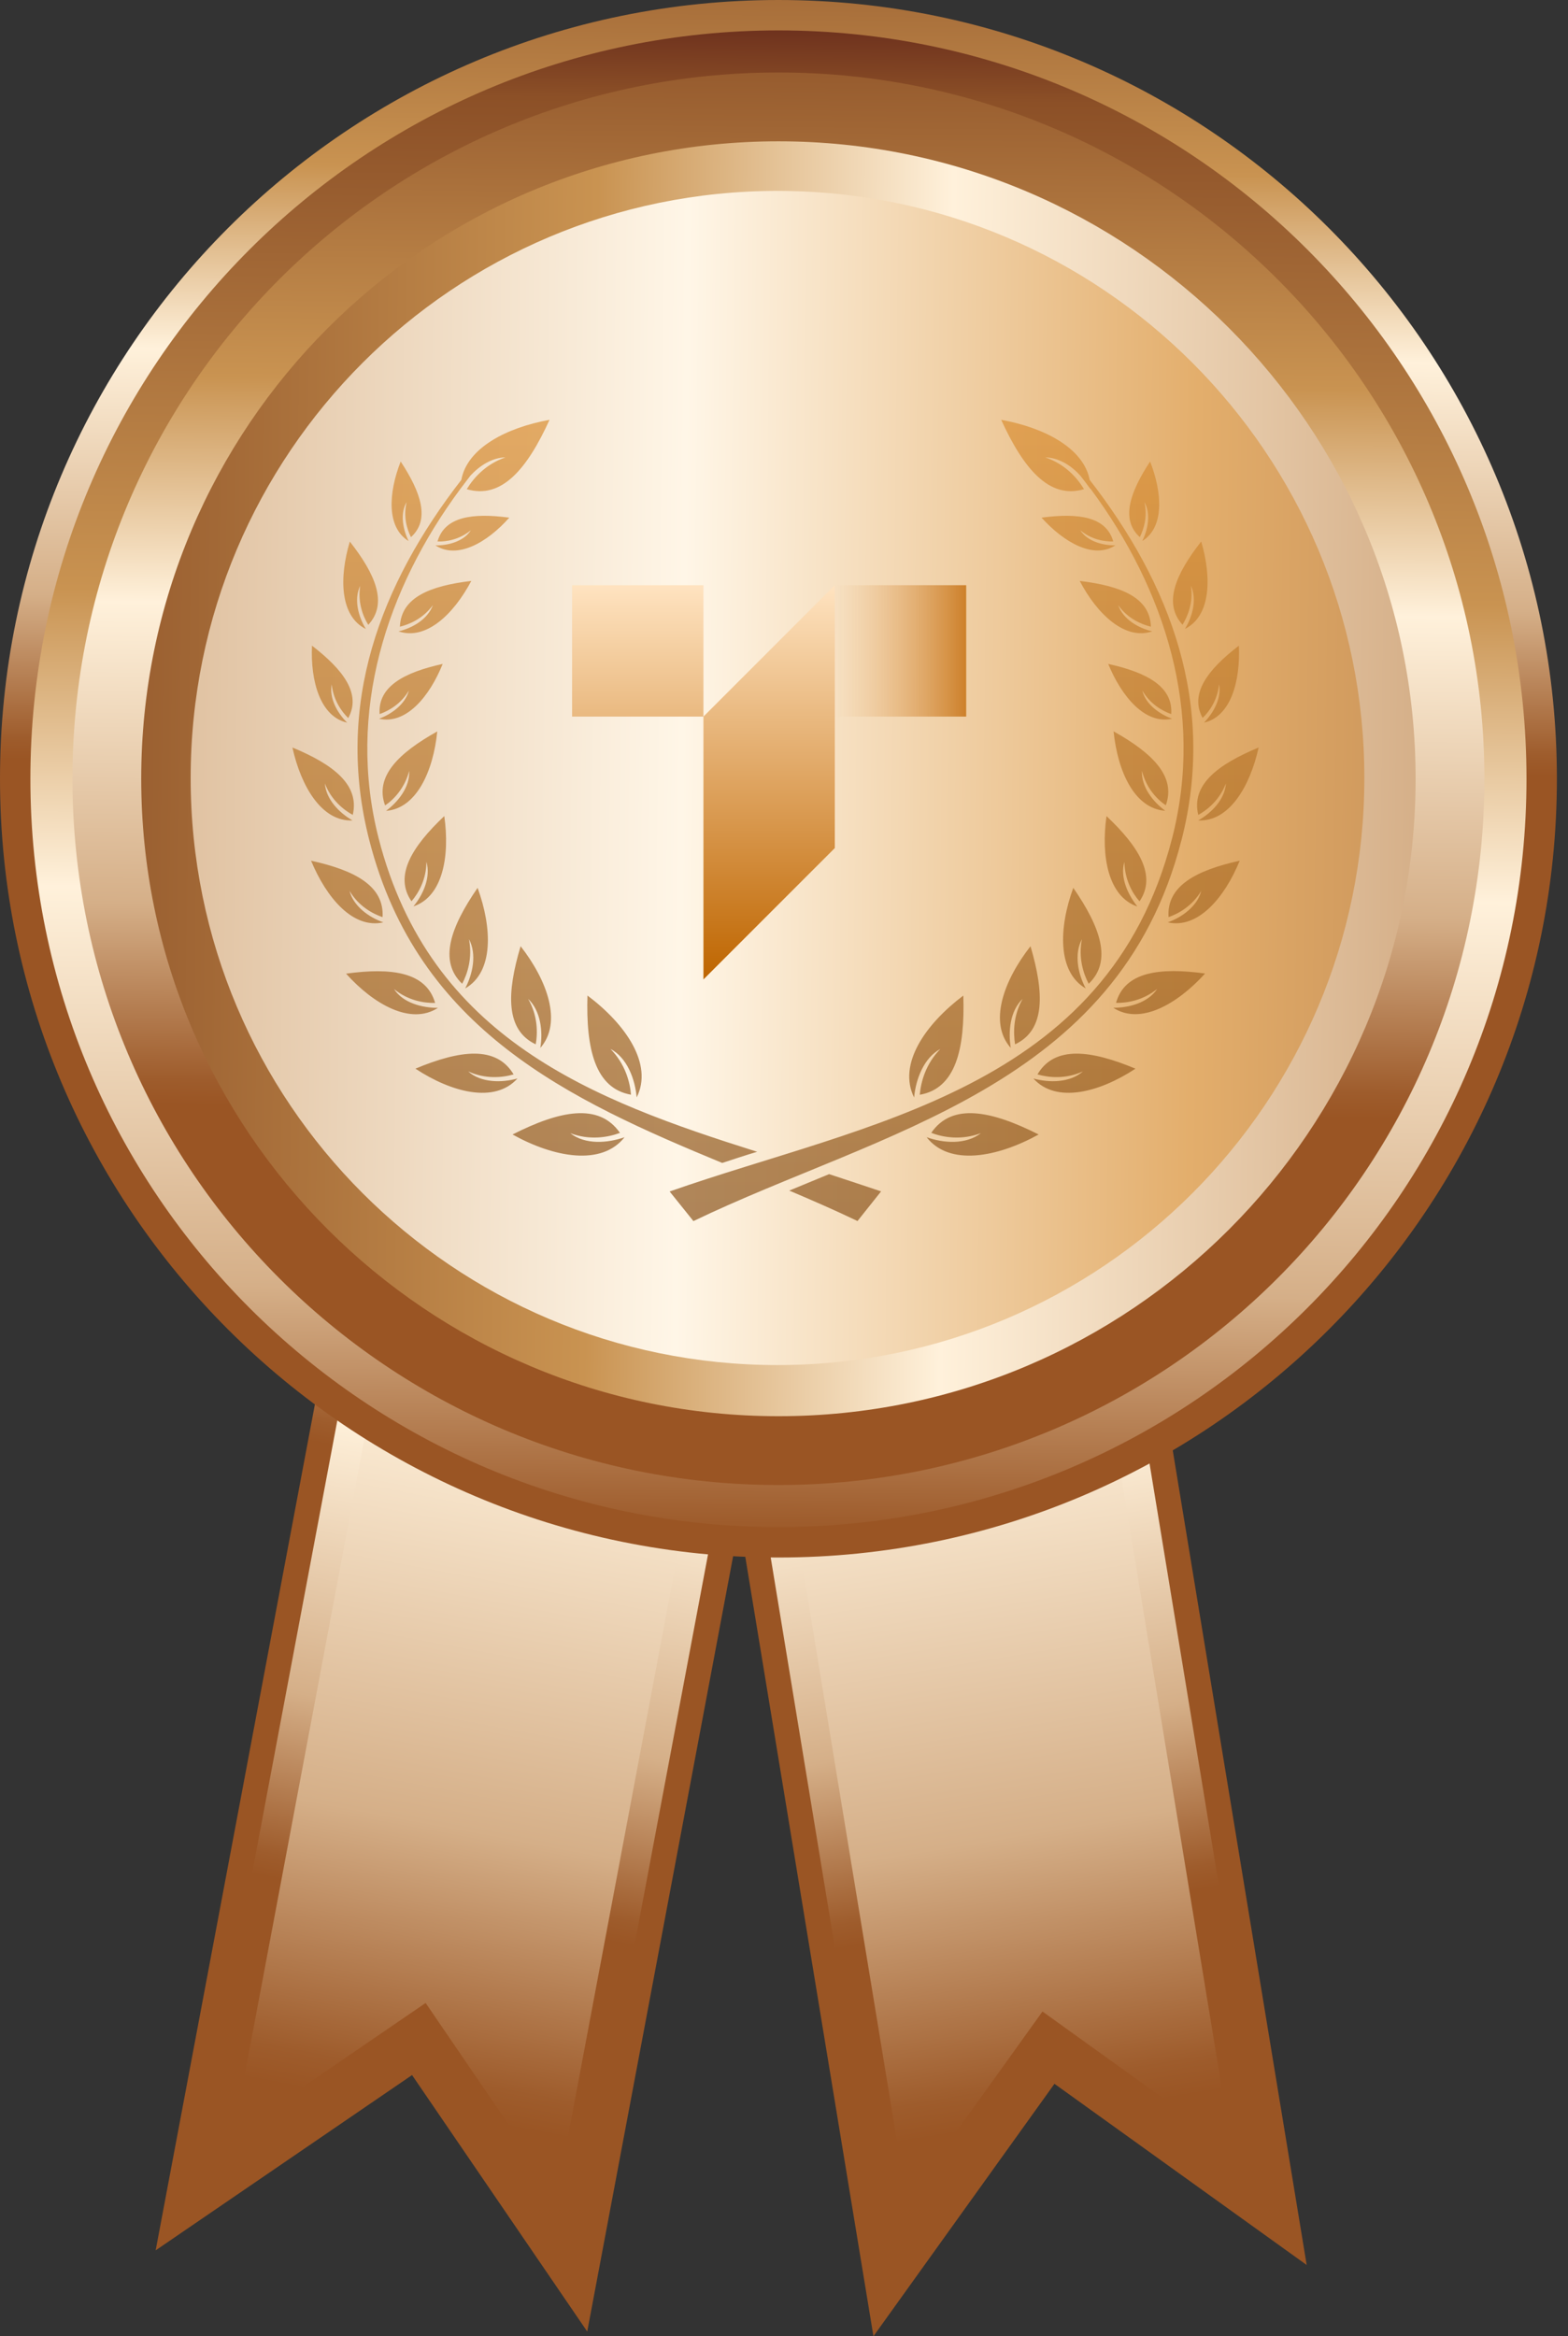 <svg width="47" height="70" viewBox="0 0 47 70" fill="none" xmlns="http://www.w3.org/2000/svg">
<rect x="0" y="0" width="47" height="70" fill="#333333" stroke="none"/>
<path d="M15.312 10.889L28.244 13.325L17.602 69.859L12.351 62.174L4.666 67.426L15.312 10.889Z" fill="url(#paint0_linear_554_1793)"/>
<path d="M15.925 11.677L27.387 13.833L17.188 68.004L12.535 61.192L5.727 65.848L15.925 11.677Z" fill="url(#paint1_linear_554_1793)"/>
<path d="M26.358 14.446L16.694 65.777L12.758 60.014L6.999 63.954L16.662 12.62L26.358 14.446Z" fill="url(#paint2_linear_554_1793)"/>
<path d="M29.83 11.098L16.844 13.233L26.181 70L31.607 62.436L39.167 67.865L29.83 11.098Z" fill="url(#paint3_linear_554_1793)"/>
<path d="M29.199 11.871L17.691 13.762L26.635 68.153L31.444 61.45L38.142 66.263L29.199 11.871Z" fill="url(#paint4_linear_554_1793)"/>
<path d="M18.705 14.396L27.18 65.94L31.248 60.27L36.915 64.341L28.439 12.797L18.705 14.396Z" fill="url(#paint5_linear_554_1793)"/>
<path d="M23.333 46.667C36.22 46.667 46.667 36.22 46.667 23.333C46.667 10.447 36.22 0 23.333 0C10.447 0 0 10.447 0 23.333C0 36.22 10.447 46.667 23.333 46.667Z" fill="url(#paint6_linear_554_1793)"/>
<path d="M23.334 45.756C35.717 45.756 45.756 35.717 45.756 23.333C45.756 10.95 35.717 0.911 23.334 0.911C10.95 0.911 0.911 10.95 0.911 23.333C0.911 35.717 10.95 45.756 23.334 45.756Z" fill="url(#paint7_linear_554_1793)"/>
<path d="M23.333 44.495C35.02 44.495 44.494 35.021 44.494 23.334C44.494 11.647 35.02 2.172 23.333 2.172C11.646 2.172 2.172 11.647 2.172 23.334C2.172 35.021 11.646 44.495 23.333 44.495Z" fill="url(#paint8_linear_554_1793)"/>
<path d="M23.333 42.433C33.881 42.433 42.432 33.882 42.432 23.334C42.432 12.785 33.881 4.234 23.333 4.234C12.785 4.234 4.233 12.785 4.233 23.334C4.233 33.882 12.785 42.433 23.333 42.433Z" fill="url(#paint9_linear_554_1793)"/>
<path d="M23.305 40.901C33.02 40.901 40.896 33.026 40.896 23.311C40.896 13.596 33.02 5.72 23.305 5.72C13.59 5.72 5.715 13.596 5.715 23.311C5.715 33.026 13.59 40.901 23.305 40.901Z" fill="url(#paint10_linear_554_1793)"/>
<path opacity="0.7" d="M10.567 24.582C10.178 24.361 9.773 23.958 9.738 23.474C9.925 23.965 10.29 24.261 10.574 24.417C10.785 23.513 9.989 22.905 8.765 22.397C9.025 23.571 9.648 24.622 10.564 24.582H10.567ZM10.406 21.652C10.113 21.366 9.862 20.921 9.943 20.504C9.991 20.972 10.235 21.317 10.438 21.515C10.836 20.793 10.293 20.07 9.352 19.346C9.303 20.413 9.602 21.473 10.406 21.652ZM11.492 27.636C11.062 27.489 10.592 27.151 10.477 26.692C10.744 27.144 11.158 27.375 11.467 27.48C11.524 26.544 10.631 26.075 9.324 25.789C9.787 26.904 10.581 27.841 11.49 27.636H11.492ZM13.317 24.452C12.344 25.372 11.807 26.241 12.334 27.005C12.546 26.758 12.781 26.348 12.781 25.821C12.919 26.28 12.684 26.807 12.392 27.158C13.276 26.863 13.487 25.649 13.317 24.45V24.452ZM13.124 30.198C12.654 30.198 12.076 30.051 11.809 29.632C12.224 29.977 12.703 30.058 13.043 30.051C12.776 29.124 11.738 28.985 10.373 29.173C11.2 30.093 12.311 30.724 13.124 30.2V30.198ZM17.089 33.951C17.665 34.172 18.217 34.081 18.583 33.944C17.95 33.033 16.774 33.277 15.363 33.992C16.604 34.682 18.033 34.945 18.721 34.074C18.21 34.253 17.536 34.305 17.091 33.951H17.089ZM15.508 32.315C15.039 32.446 14.412 32.446 14.033 32.101C14.544 32.339 15.055 32.29 15.395 32.192C14.875 31.321 13.789 31.461 12.452 32.02C13.538 32.735 14.829 33.07 15.51 32.315H15.508ZM12.247 16.209C12.076 15.864 11.987 15.389 12.189 15.044C12.083 15.47 12.196 15.847 12.318 16.094C12.893 15.577 12.627 14.764 12.01 13.828C11.644 14.764 11.579 15.799 12.245 16.209H12.247ZM11.363 21.535C12.166 21.717 12.873 20.879 13.269 19.893C12.116 20.147 11.322 20.567 11.379 21.396C11.655 21.298 12.019 21.093 12.256 20.69C12.15 21.1 11.738 21.396 11.363 21.535ZM11.566 24.296C12.482 24.23 12.986 23.112 13.107 21.915C11.948 22.563 11.225 23.262 11.543 24.133C11.809 23.953 12.134 23.606 12.265 23.099C12.29 23.583 11.934 24.026 11.568 24.298L11.566 24.296ZM15.264 15.51C14.168 15.363 13.326 15.477 13.114 16.225C13.381 16.234 13.773 16.167 14.113 15.889C13.895 16.225 13.432 16.348 13.05 16.341C13.708 16.767 14.599 16.26 15.264 15.512V15.51ZM14.129 17.406C12.896 17.552 12.021 17.897 11.987 18.778C12.286 18.703 12.684 18.531 12.976 18.13C12.822 18.556 12.36 18.82 11.945 18.917C12.774 19.197 13.6 18.4 14.127 17.406H14.129ZM10.965 18.843C10.746 18.482 10.599 17.965 10.795 17.555C10.721 18.046 10.875 18.459 11.039 18.722C11.63 18.081 11.257 17.21 10.486 16.227C10.162 17.303 10.187 18.461 10.965 18.845V18.843ZM23.66 35.674C24.357 35.97 25.038 36.266 25.703 36.585L26.41 35.697C25.899 35.525 25.379 35.353 24.852 35.18C24.454 35.343 24.058 35.509 23.66 35.672V35.674ZM18.914 32.8C18.882 32.413 18.737 31.873 18.297 31.428C18.801 31.691 19.036 32.339 19.084 32.881C19.588 31.88 18.744 30.68 17.609 29.828C17.561 31.428 17.837 32.611 18.914 32.8ZM15.605 28.351C15.184 29.756 15.151 30.864 16.058 31.291C16.122 30.936 16.116 30.419 15.83 29.928C16.212 30.289 16.277 30.913 16.196 31.398C16.861 30.643 16.408 29.378 15.605 28.351ZM11.071 25.181C12.53 30.871 17.082 32.956 21.648 34.845C21.998 34.731 22.346 34.614 22.695 34.51C17.796 32.965 12.889 31.134 11.347 25.109C10.383 21.333 11.575 17.646 13.805 14.641C13.902 14.51 14.007 14.378 14.104 14.247C14.387 13.944 14.753 13.714 15.151 13.704C14.567 13.902 14.194 14.319 13.991 14.657C15.045 14.969 15.809 14.033 16.472 12.579C15.19 12.81 14.005 13.418 13.828 14.378C11.402 17.506 10.024 21.102 11.071 25.181ZM13.943 29.616C14.804 29.124 14.753 27.801 14.316 26.602C13.506 27.776 13.14 28.794 13.853 29.476C14.014 29.173 14.168 28.689 14.056 28.139C14.3 28.591 14.168 29.189 13.943 29.616ZM35.699 17.555C35.885 17.965 35.74 18.482 35.519 18.843C36.297 18.456 36.323 17.299 36.005 16.225C35.234 17.21 34.861 18.081 35.446 18.719C35.607 18.456 35.77 18.046 35.697 17.552L35.699 17.555ZM36.046 21.512C36.258 21.314 36.493 20.97 36.541 20.501C36.622 20.921 36.371 21.363 36.088 21.652C36.891 21.473 37.183 20.413 37.135 19.346C36.194 20.068 35.651 20.79 36.049 21.512H36.046ZM35.917 24.582C36.843 24.624 37.466 23.571 37.727 22.397C36.502 22.907 35.699 23.513 35.917 24.417C36.201 24.261 36.557 23.965 36.746 23.474C36.714 23.958 36.309 24.361 35.917 24.582ZM28.187 31.43C27.75 31.873 27.602 32.416 27.57 32.802C28.649 32.614 28.926 31.43 28.875 29.83C27.74 30.685 26.903 31.882 27.4 32.884C27.448 32.341 27.692 31.694 28.187 31.43ZM30.426 31.291C31.335 30.864 31.303 29.756 30.889 28.351C30.086 29.378 29.623 30.641 30.297 31.398C30.217 30.913 30.272 30.289 30.654 29.928C30.371 30.419 30.371 30.936 30.426 31.291ZM34.166 16.094C34.288 15.847 34.401 15.47 34.304 15.044C34.5 15.389 34.41 15.864 34.24 16.209C34.905 15.799 34.84 14.764 34.474 13.828C33.858 14.764 33.591 15.577 34.166 16.094ZM35.025 27.48C35.333 27.373 35.738 27.144 36.007 26.692C35.895 27.151 35.423 27.489 35.002 27.636C35.901 27.841 36.705 26.904 37.16 25.789C35.862 26.075 34.962 26.544 35.027 27.48H35.025ZM32.633 29.476C33.347 28.794 32.983 27.776 32.171 26.602C31.733 27.801 31.692 29.122 32.544 29.616C32.316 29.189 32.187 28.589 32.431 28.139C32.318 28.689 32.472 29.173 32.633 29.476ZM27.911 33.941C28.267 34.081 28.82 34.172 29.404 33.951C28.951 34.305 28.277 34.253 27.775 34.074C28.456 34.945 29.883 34.682 31.133 33.992C29.713 33.277 28.537 33.033 27.913 33.944L27.911 33.941ZM34.157 27.005C34.677 26.241 34.141 25.372 33.167 24.452C32.997 25.651 33.216 26.865 34.092 27.161C33.809 26.807 33.565 26.283 33.703 25.824C33.713 26.35 33.938 26.76 34.157 27.007V27.005ZM33.453 30.049C33.784 30.056 34.263 29.974 34.686 29.63C34.41 30.049 33.835 30.196 33.372 30.196C34.182 30.722 35.287 30.089 36.122 29.169C34.751 28.98 33.713 29.12 33.453 30.047V30.049ZM31.098 32.192C31.439 32.29 31.943 32.339 32.461 32.101C32.072 32.446 31.446 32.446 30.976 32.315C31.657 33.07 32.949 32.735 34.035 32.02C32.695 31.461 31.609 31.321 31.098 32.192ZM34.944 24.13C35.259 23.259 34.539 22.563 33.379 21.913C33.501 23.112 34.003 24.228 34.928 24.293C34.562 24.023 34.205 23.578 34.23 23.094C34.352 23.604 34.677 23.949 34.944 24.128V24.13ZM34.498 18.778C34.472 17.899 33.598 17.555 32.364 17.406C32.884 18.4 33.72 19.195 34.539 18.917C34.125 18.82 33.662 18.556 33.517 18.13C33.8 18.533 34.208 18.706 34.5 18.778H34.498ZM33.37 16.225C33.158 15.477 32.323 15.363 31.22 15.51C31.895 16.257 32.785 16.765 33.434 16.339C33.061 16.346 32.599 16.225 32.38 15.887C32.712 16.167 33.103 16.232 33.37 16.223V16.225ZM35.413 25.181C36.461 21.1 35.089 17.504 32.663 14.378C32.477 13.418 31.291 12.81 30.01 12.579C30.675 14.033 31.446 14.969 32.491 14.657C32.295 14.322 31.922 13.902 31.331 13.704C31.736 13.714 32.102 13.942 32.378 14.247C32.484 14.378 32.58 14.51 32.677 14.641H32.686C34.916 17.646 36.108 21.333 35.135 25.109C33.197 32.679 25.945 33.638 20.072 35.7L20.785 36.587C26.376 33.895 33.513 32.597 35.411 25.183L35.413 25.181ZM35.107 21.396C35.165 20.567 34.369 20.147 33.218 19.893C33.623 20.879 34.33 21.715 35.133 21.535C34.751 21.396 34.339 21.1 34.24 20.69C34.474 21.093 34.831 21.298 35.107 21.396Z" fill="url(#paint11_linear_554_1793)"/>
<path d="M28.961 17.534H25.023V21.471H28.961V17.534Z" fill="url(#paint12_linear_554_1793)"/>
<path d="M25.023 25.41L21.085 29.347V21.471L25.023 17.534V25.41ZM21.085 17.534V21.471H17.148V17.534H21.085Z" fill="url(#paint13_linear_554_1793)"/>
<defs>
<linearGradient id="paint0_linear_554_1793" x1="20.453" y1="14.376" x2="14.599" y2="45.473" gradientUnits="userSpaceOnUse">
<stop stop-color="#541715"/>
<stop offset="0.08" stop-color="#8C5027"/>
<stop offset="0.38" stop-color="#C99351"/>
<stop offset="0.56" stop-color="#FFF1DB"/>
<stop offset="0.8" stop-color="#D5AF88"/>
<stop offset="0.94" stop-color="#9E5C2C"/>
<stop offset="0.96" stop-color="#9A5524"/>
</linearGradient>
<linearGradient id="paint1_linear_554_1793" x1="18.622" y1="24.103" x2="12.158" y2="58.444" gradientUnits="userSpaceOnUse">
<stop stop-color="#541715"/>
<stop offset="0.08" stop-color="#8C5027"/>
<stop offset="0.38" stop-color="#C99351"/>
<stop offset="0.56" stop-color="#FFF1DB"/>
<stop offset="0.8" stop-color="#D5AF88"/>
<stop offset="0.94" stop-color="#9E5C2C"/>
<stop offset="0.96" stop-color="#9A5524"/>
</linearGradient>
<linearGradient id="paint2_linear_554_1793" x1="20.77" y1="12.69" x2="10.905" y2="65.097" gradientUnits="userSpaceOnUse">
<stop stop-color="#541715"/>
<stop offset="0.08" stop-color="#8C5027"/>
<stop offset="0.38" stop-color="#C99351"/>
<stop offset="0.56" stop-color="#FFF1DB"/>
<stop offset="0.8" stop-color="#D5AF88"/>
<stop offset="0.94" stop-color="#9E5C2C"/>
<stop offset="0.96" stop-color="#9A5524"/>
</linearGradient>
<linearGradient id="paint3_linear_554_1793" x1="24.413" y1="14.493" x2="29.548" y2="45.716" gradientUnits="userSpaceOnUse">
<stop stop-color="#541715"/>
<stop offset="0.08" stop-color="#8C5027"/>
<stop offset="0.38" stop-color="#C99351"/>
<stop offset="0.56" stop-color="#FFF1DB"/>
<stop offset="0.8" stop-color="#D5AF88"/>
<stop offset="0.94" stop-color="#9E5C2C"/>
<stop offset="0.96" stop-color="#9A5524"/>
</linearGradient>
<linearGradient id="paint4_linear_554_1793" x1="26.019" y1="24.259" x2="31.69" y2="58.736" gradientUnits="userSpaceOnUse">
<stop stop-color="#541715"/>
<stop offset="0.08" stop-color="#8C5027"/>
<stop offset="0.38" stop-color="#C99351"/>
<stop offset="0.56" stop-color="#FFF1DB"/>
<stop offset="0.8" stop-color="#D5AF88"/>
<stop offset="0.94" stop-color="#9E5C2C"/>
<stop offset="0.96" stop-color="#9A5524"/>
</linearGradient>
<linearGradient id="paint5_linear_554_1793" x1="24.134" y1="12.8" x2="32.789" y2="65.42" gradientUnits="userSpaceOnUse">
<stop stop-color="#541715"/>
<stop offset="0.08" stop-color="#8C5027"/>
<stop offset="0.38" stop-color="#C99351"/>
<stop offset="0.56" stop-color="#FFF1DB"/>
<stop offset="0.8" stop-color="#D5AF88"/>
<stop offset="0.94" stop-color="#9E5C2C"/>
<stop offset="0.96" stop-color="#9A5524"/>
</linearGradient>
<linearGradient id="paint6_linear_554_1793" x1="23.678" y1="-6.617" x2="23.322" y2="24.229" gradientUnits="userSpaceOnUse">
<stop stop-color="#541715"/>
<stop offset="0.08" stop-color="#8C5027"/>
<stop offset="0.38" stop-color="#C99351"/>
<stop offset="0.56" stop-color="#FFF1DB"/>
<stop offset="0.8" stop-color="#D5AF88"/>
<stop offset="0.94" stop-color="#9E5C2C"/>
<stop offset="0.96" stop-color="#9A5524"/>
</linearGradient>
<linearGradient id="paint7_linear_554_1793" x1="23.613" y1="-0.974" x2="23.042" y2="48.62" gradientUnits="userSpaceOnUse">
<stop stop-color="#541715"/>
<stop offset="0.08" stop-color="#8C5027"/>
<stop offset="0.38" stop-color="#C99351"/>
<stop offset="0.56" stop-color="#FFF1DB"/>
<stop offset="0.8" stop-color="#D5AF88"/>
<stop offset="0.94" stop-color="#9E5C2C"/>
<stop offset="0.96" stop-color="#9A5524"/>
</linearGradient>
<linearGradient id="paint8_linear_554_1793" x1="23.634" y1="-2.826" x2="23.2" y2="34.818" gradientUnits="userSpaceOnUse">
<stop stop-color="#541715"/>
<stop offset="0.08" stop-color="#8C5027"/>
<stop offset="0.38" stop-color="#C99351"/>
<stop offset="0.56" stop-color="#FFF1DB"/>
<stop offset="0.8" stop-color="#D5AF88"/>
<stop offset="0.94" stop-color="#9E5C2C"/>
<stop offset="0.96" stop-color="#9A5524"/>
</linearGradient>
<linearGradient id="paint9_linear_554_1793" x1="-4.789" y1="23.009" x2="54.426" y2="23.692" gradientUnits="userSpaceOnUse">
<stop stop-color="#541715"/>
<stop offset="0.08" stop-color="#8C5027"/>
<stop offset="0.38" stop-color="#C99351"/>
<stop offset="0.56" stop-color="#FFF1DB"/>
<stop offset="0.8" stop-color="#D5AF88"/>
<stop offset="0.94" stop-color="#9E5C2C"/>
<stop offset="0.96" stop-color="#9A5524"/>
</linearGradient>
<linearGradient id="paint10_linear_554_1793" x1="68.109" y1="23.827" x2="-16.995" y2="22.846" gradientUnits="userSpaceOnUse">
<stop stop-color="#541715"/>
<stop offset="0.08" stop-color="#8C5027"/>
<stop offset="0.38" stop-color="#E3AE6C"/>
<stop offset="0.56" stop-color="#FFF6E7"/>
<stop offset="0.8" stop-color="#D5AF88"/>
<stop offset="0.94" stop-color="#9E5C2C"/>
<stop offset="0.96" stop-color="#9A5524"/>
</linearGradient>
<linearGradient id="paint11_linear_554_1793" x1="23.248" y1="36.585" x2="23.248" y2="12.579" gradientUnits="userSpaceOnUse">
<stop stop-color="#8C551D"/>
<stop offset="1" stop-color="#DB9035"/>
</linearGradient>
<linearGradient id="paint12_linear_554_1793" x1="25.023" y1="19.503" x2="28.961" y2="19.503" gradientUnits="userSpaceOnUse">
<stop stop-color="#EBBB83" stop-opacity="0"/>
<stop offset="1" stop-color="#CD802A"/>
</linearGradient>
<linearGradient id="paint13_linear_554_1793" x1="21.086" y1="29.347" x2="21.086" y2="17.534" gradientUnits="userSpaceOnUse">
<stop stop-color="#BE6500"/>
<stop offset="1" stop-color="#FFE3C0"/>
</linearGradient>
</defs>
</svg>

